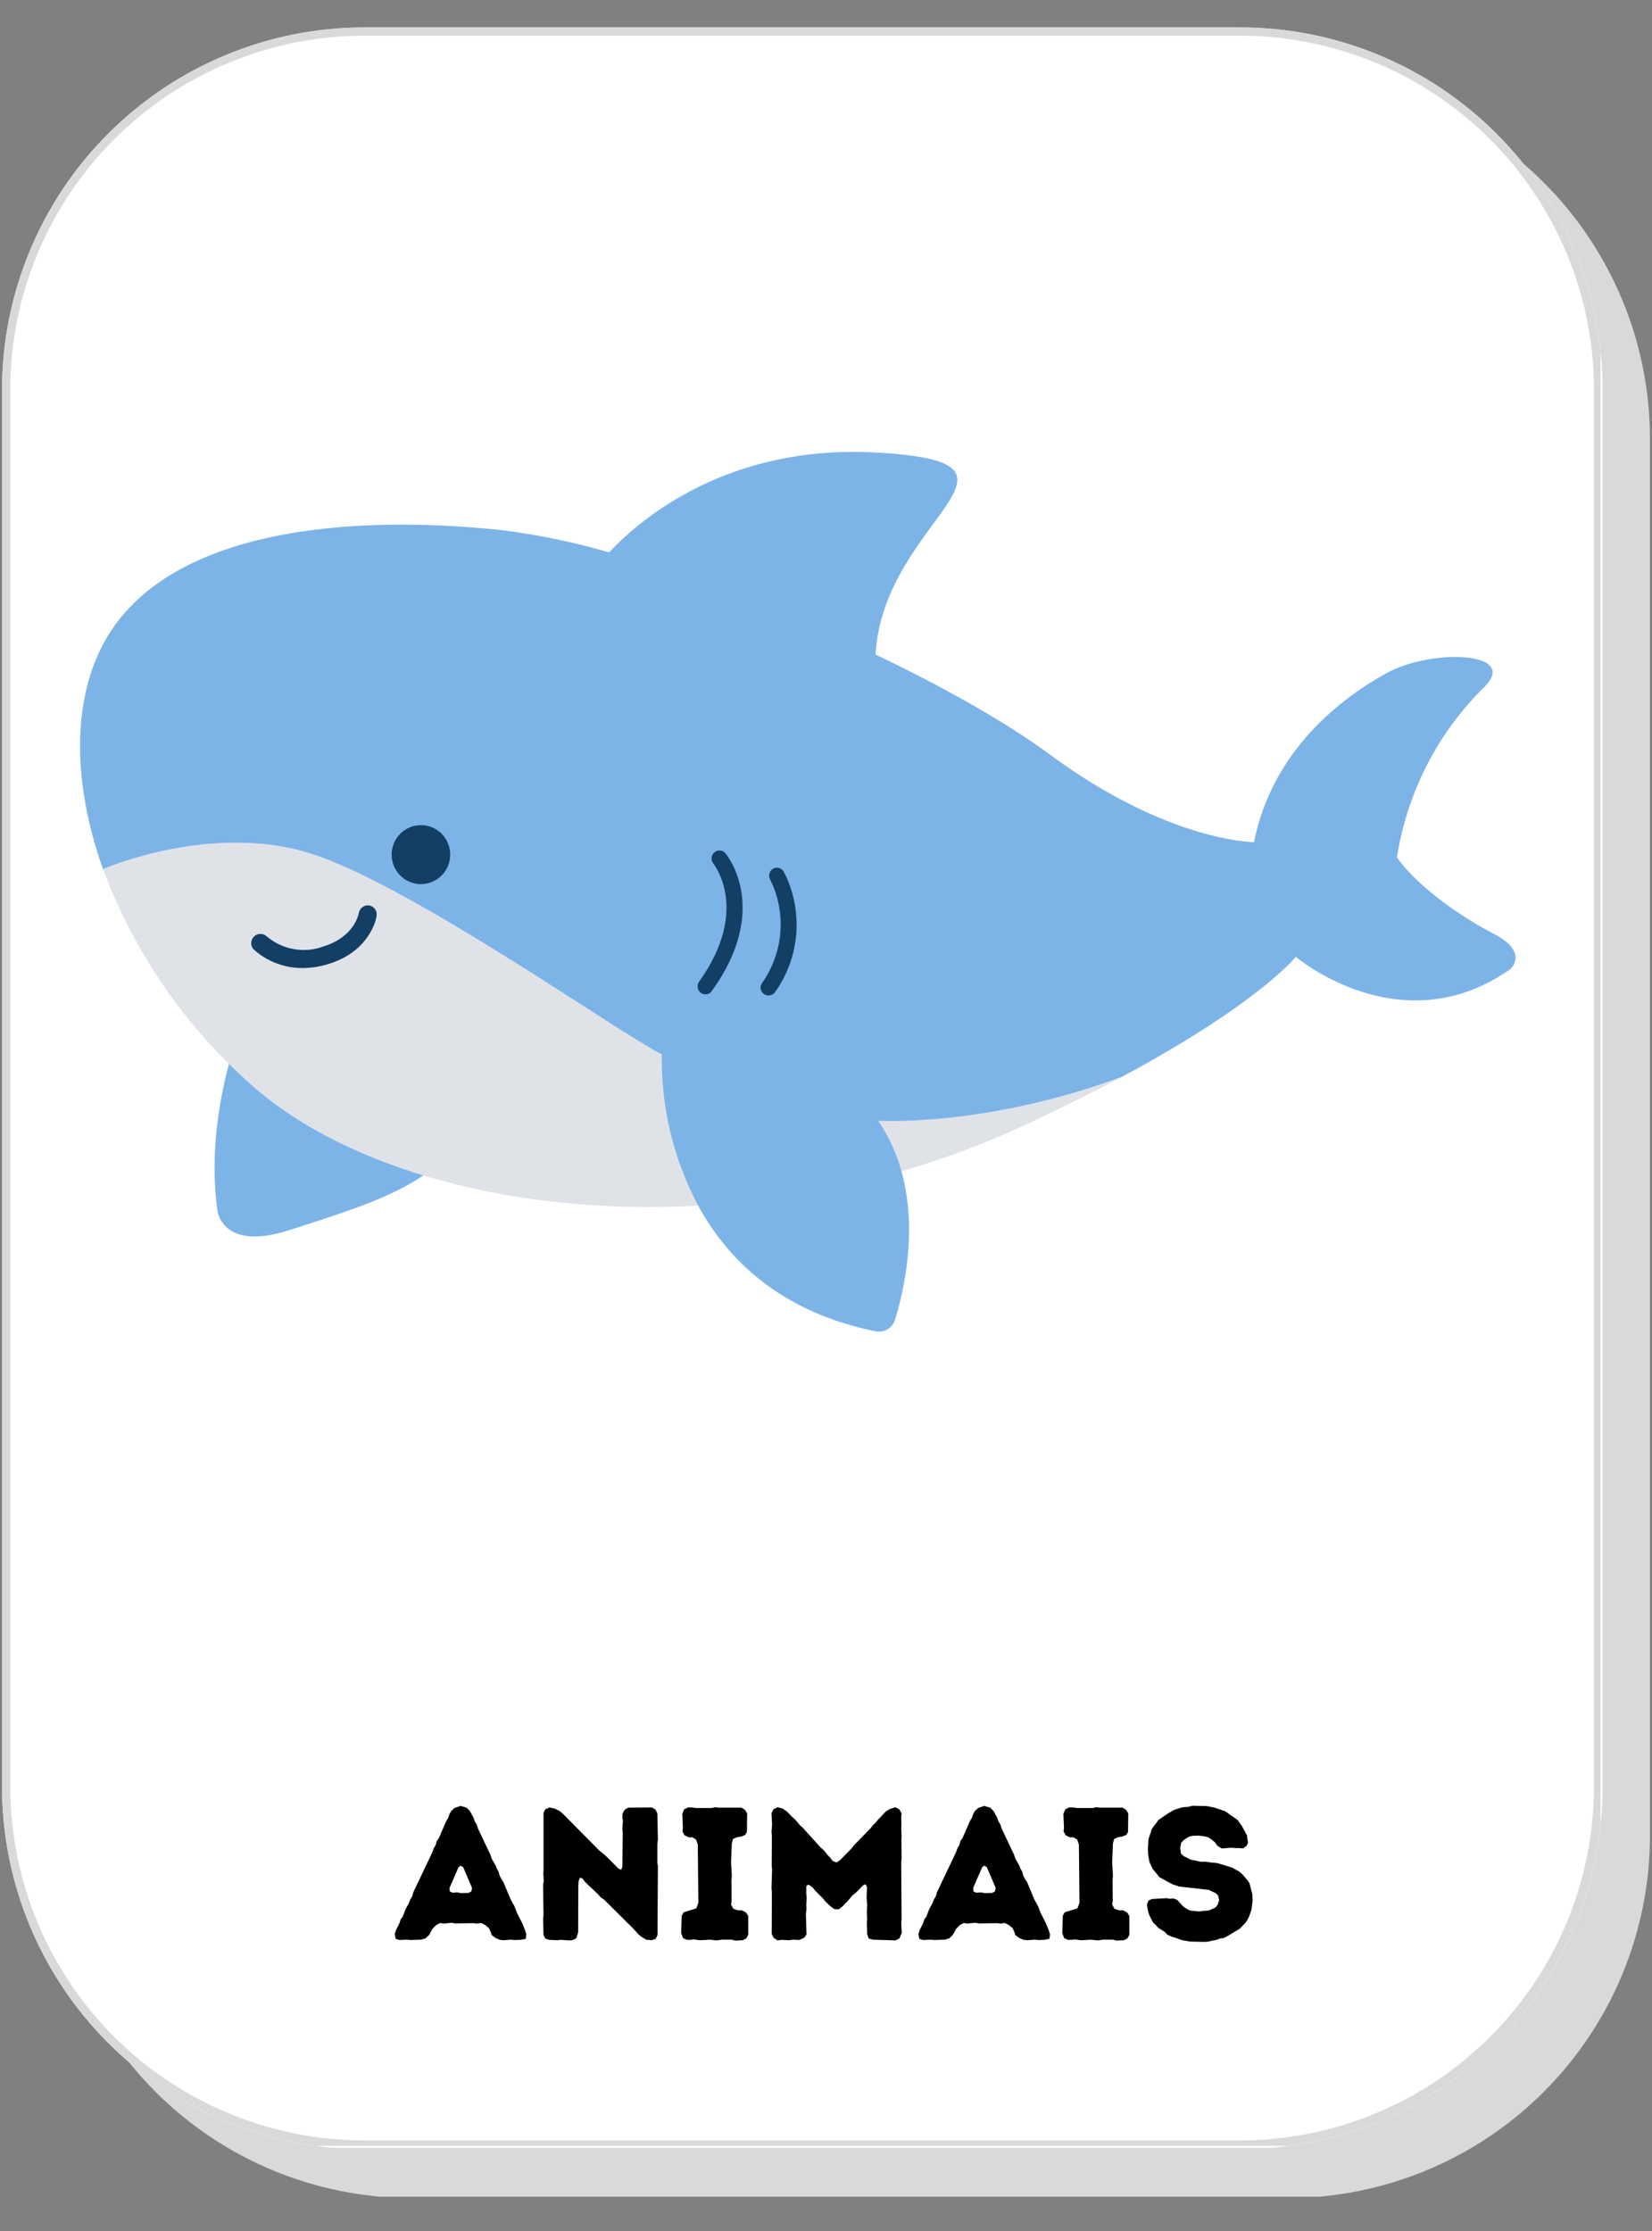 <svg xmlns="http://www.w3.org/2000/svg" xmlns:xlink="http://www.w3.org/1999/xlink" width="200" zoomAndPan="magnify" viewBox="0 0 150 202.5" height="270" preserveAspectRatio="xMidYMid meet" version="1.0"><rect x="0" y="0" width="150" height="202.5" fill="#808080" stroke="none"/><defs><g/><clipPath id="3acd13c7d7"><path d="M 4.48 6.926 L 149.812 6.926 L 149.812 199.949 L 4.48 199.949 Z M 4.48 6.926 " clip-rule="nonzero"/></clipPath><clipPath id="0da4a35e83"><path d="M 37.398 6.926 L 116.898 6.926 C 125.629 6.926 134 10.395 140.172 16.566 C 146.348 22.742 149.816 31.113 149.816 39.844 L 149.816 166.594 C 149.816 175.324 146.348 183.695 140.172 189.871 C 134 196.043 125.629 199.512 116.898 199.512 L 37.398 199.512 C 28.668 199.512 20.297 196.043 14.121 189.871 C 7.949 183.695 4.48 175.324 4.48 166.594 L 4.48 39.844 C 4.48 31.113 7.949 22.742 14.121 16.566 C 20.297 10.395 28.668 6.926 37.398 6.926 Z M 37.398 6.926 " clip-rule="nonzero"/></clipPath><clipPath id="00a5835bbe"><path d="M 0.184 2.488 L 145.52 2.488 L 145.52 195 L 0.184 195 Z M 0.184 2.488 " clip-rule="nonzero"/></clipPath><clipPath id="30f6a6999d"><path d="M 33.102 2.488 L 112.602 2.488 C 121.332 2.488 129.703 5.957 135.879 12.133 C 142.051 18.305 145.52 26.676 145.52 35.406 L 145.52 162.156 C 145.52 170.887 142.051 179.262 135.879 185.434 C 129.703 191.605 121.332 195.074 112.602 195.074 L 33.102 195.074 C 24.371 195.074 16 191.605 9.828 185.434 C 3.652 179.262 0.184 170.887 0.184 162.156 L 0.184 35.406 C 0.184 26.676 3.652 18.305 9.828 12.133 C 16 5.957 24.371 2.488 33.102 2.488 Z M 33.102 2.488 " clip-rule="nonzero"/></clipPath><clipPath id="a1f1aa14fc"><path d="M 0.184 2.492 L 145.328 2.492 L 145.328 194.766 L 0.184 194.766 Z M 0.184 2.492 " clip-rule="nonzero"/></clipPath><clipPath id="92d6c40b85"><path d="M 33.102 2.492 L 112.598 2.492 C 121.328 2.492 129.699 5.957 135.871 12.133 C 142.047 18.305 145.512 26.676 145.512 35.406 L 145.512 162.148 C 145.512 170.879 142.047 179.254 135.871 185.426 C 129.699 191.598 121.328 195.066 112.598 195.066 L 33.102 195.066 C 24.371 195.066 16 191.598 9.824 185.426 C 3.652 179.254 0.184 170.879 0.184 162.148 L 0.184 35.406 C 0.184 26.676 3.652 18.305 9.824 12.133 C 16 5.957 24.371 2.492 33.102 2.492 Z M 33.102 2.492 " clip-rule="nonzero"/></clipPath></defs><g clip-path="url(#3acd13c7d7)"><g clip-path="url(#0da4a35e83)"><path fill="#d9d9d9" d="M 4.48 6.926 L 149.816 6.926 L 149.816 199.383 L 4.48 199.383 Z M 4.48 6.926 " fill-opacity="1" fill-rule="nonzero"/></g></g><g clip-path="url(#00a5835bbe)"><g clip-path="url(#30f6a6999d)"><path fill="#ffffff" d="M 0.184 2.488 L 145.52 2.488 L 145.52 194.945 L 0.184 194.945 Z M 0.184 2.488 " fill-opacity="1" fill-rule="nonzero"/></g></g><g clip-path="url(#a1f1aa14fc)"><g clip-path="url(#92d6c40b85)"><path stroke-linecap="butt" transform="matrix(0.748, 0, 0, 0.748, 0.185, 2.49)" fill="none" stroke-linejoin="miter" d="M 43.997 0.002 L 150.254 0.002 C 161.923 0.002 173.112 4.634 181.362 12.888 C 189.617 21.138 194.248 32.327 194.248 43.996 L 194.248 213.403 C 194.248 225.072 189.617 236.267 181.362 244.516 C 173.112 252.766 161.923 257.402 150.254 257.402 L 43.997 257.402 C 32.328 257.402 21.139 252.766 12.884 244.516 C 4.635 236.267 -0.002 225.072 -0.002 213.403 L -0.002 43.996 C -0.002 32.327 4.635 21.138 12.884 12.888 C 21.139 4.634 32.328 0.002 43.997 0.002 Z M 43.997 0.002 " stroke="#d9d9d9" stroke-width="2" stroke-opacity="1" stroke-miterlimit="4"/></g></g><path fill="#7db4e8" d="M 21.637 93.887 C 21.637 93.887 21.578 94.039 21.48 94.32 C 20.875 96.039 18.77 102.695 19.73 109.801 C 19.73 109.801 20.043 113.656 26.266 111.656 C 32.703 109.578 37.48 108.137 40.738 104.773 C 43.992 101.414 21.637 93.887 21.637 93.887 Z M 21.637 93.887 " fill-opacity="1" fill-rule="nonzero"/><path stroke-linecap="round" transform="matrix(0.654, 0, 0, 0.658, 7.259, 41.011)" fill="none" stroke-linejoin="round" d="M 67.759 60.682 C 67.759 61.21 67.579 61.721 67.215 62.214 C 66.856 62.7 66.342 63.134 65.673 63.508 C 65.003 63.882 64.232 64.173 63.36 64.375 C 62.487 64.577 61.573 64.678 60.629 64.678 C 59.684 64.678 58.776 64.577 57.904 64.375 C 57.025 64.173 56.254 63.882 55.591 63.508 C 54.921 63.134 54.407 62.7 54.043 62.214 C 53.678 61.721 53.499 61.21 53.499 60.682 C 53.499 60.147 53.678 59.637 54.043 59.15 C 54.407 58.657 54.921 58.23 55.591 57.85 C 56.254 57.475 57.025 57.185 57.904 56.983 C 58.776 56.781 59.684 56.68 60.629 56.68 C 61.573 56.68 62.487 56.781 63.36 56.983 C 64.232 57.185 65.003 57.475 65.673 57.85 C 66.342 58.23 66.856 58.657 67.215 59.15 C 67.579 59.637 67.759 60.147 67.759 60.682 Z M 67.759 60.682 " stroke="#231f20" stroke-width="2.5" stroke-opacity="1" stroke-miterlimit="4"/><path fill="#dfe3e8" d="M 101.902 97.723 C 99.289 99.117 96.309 100.609 92.863 102.207 C 89.293 103.852 85.625 105.219 81.855 106.312 C 75.816 108.055 69.664 109.094 63.391 109.434 C 46.816 110.355 31.488 106.145 22.867 98.512 C 19.844 95.852 17.188 92.863 14.898 89.543 C 12.613 86.223 10.762 82.668 9.352 78.887 L 16.539 69.5 L 91.707 83.973 Z M 101.902 97.723 " fill-opacity="1" fill-rule="nonzero"/><path fill="#7db4e8" d="M 137.141 87.965 C 127.199 94.957 117.656 86.848 117.656 86.848 C 117.656 86.848 114.387 91.012 101.902 97.723 C 89.484 102.328 79.738 101.73 79.738 101.73 C 80.703 103.145 81.41 104.68 81.855 106.332 C 83.371 111.75 82.02 117.355 81.262 119.801 C 81.203 119.98 81.117 120.145 81 120.293 C 80.887 120.438 80.746 120.559 80.586 120.656 C 80.426 120.75 80.254 120.816 80.066 120.848 C 79.883 120.879 79.699 120.875 79.516 120.84 C 70.863 119.09 66.086 114.348 63.391 109.434 C 61.133 105.141 60.031 100.566 60.086 95.707 C 55.508 93.309 37.266 80.348 28.199 77.465 C 19.266 74.645 9.625 78.762 9.352 78.887 C 6.605 71.168 6.492 63.609 9.512 58.195 C 15.238 47.953 31.781 46.668 45.461 48.109 C 48.797 48.52 52.078 49.195 55.305 50.137 C 58.195 47.059 66.086 40.352 79.496 41.07 C 95.836 41.973 80.23 46.992 79.496 59.406 C 85.789 62.414 91.43 65.609 95.262 68.438 C 106.074 76.438 113.863 76.438 113.863 76.438 C 115.535 68.039 121.898 63.281 125.949 61.07 C 130 58.859 138.008 59.129 134.781 62.352 C 132.664 64.43 130.926 66.793 129.566 69.438 C 128.211 72.082 127.305 74.875 126.844 77.812 C 128.152 79.789 131.695 82.73 135.656 84.77 C 138.883 86.445 137.141 87.965 137.141 87.965 Z M 137.141 87.965 " fill-opacity="1" fill-rule="nonzero"/><path fill="#143f65" d="M 64.066 90.254 C 63.91 90.258 63.77 90.215 63.645 90.117 C 63.484 90.004 63.387 89.848 63.352 89.652 C 63.316 89.457 63.355 89.277 63.469 89.117 C 68.176 82.539 64.777 78.426 64.777 78.387 C 64.648 78.234 64.594 78.059 64.609 77.859 C 64.625 77.66 64.711 77.496 64.863 77.367 C 65.012 77.238 65.188 77.184 65.383 77.199 C 65.578 77.215 65.742 77.301 65.867 77.453 C 66.039 77.656 69.988 82.512 64.633 89.953 C 64.496 90.148 64.305 90.25 64.066 90.254 Z M 64.066 90.254 " fill-opacity="1" fill-rule="nonzero"/><path fill="#143f65" d="M 69.777 90.355 C 69.625 90.355 69.484 90.312 69.359 90.223 C 69.199 90.105 69.102 89.949 69.07 89.754 C 69.039 89.555 69.082 89.379 69.195 89.215 C 69.676 88.539 70.055 87.812 70.336 87.035 C 70.617 86.254 70.793 85.449 70.855 84.625 C 70.922 83.797 70.875 82.977 70.715 82.16 C 70.559 81.348 70.297 80.57 69.926 79.828 C 69.832 79.656 69.809 79.473 69.863 79.281 C 69.914 79.09 70.027 78.945 70.199 78.848 C 70.371 78.754 70.551 78.73 70.742 78.785 C 70.93 78.836 71.074 78.949 71.168 79.125 C 71.613 79.984 71.93 80.891 72.121 81.84 C 72.312 82.789 72.375 83.746 72.305 84.711 C 72.23 85.68 72.031 86.617 71.699 87.527 C 71.371 88.438 70.922 89.285 70.359 90.07 C 70.211 90.266 70.02 90.359 69.777 90.355 Z M 69.777 90.355 " fill-opacity="1" fill-rule="nonzero"/><path fill="#143f65" d="M 40.879 77.57 C 40.879 77.926 40.812 78.266 40.68 78.594 C 40.543 78.922 40.352 79.215 40.102 79.465 C 39.852 79.715 39.566 79.91 39.238 80.043 C 38.914 80.18 38.574 80.25 38.219 80.25 C 37.867 80.25 37.527 80.18 37.203 80.043 C 36.875 79.91 36.59 79.715 36.34 79.465 C 36.09 79.215 35.898 78.922 35.762 78.594 C 35.629 78.266 35.559 77.926 35.559 77.57 C 35.559 77.215 35.629 76.875 35.762 76.547 C 35.898 76.219 36.09 75.93 36.34 75.676 C 36.59 75.426 36.875 75.234 37.203 75.098 C 37.527 74.961 37.867 74.895 38.219 74.895 C 38.574 74.895 38.914 74.961 39.238 75.098 C 39.566 75.234 39.852 75.426 40.102 75.676 C 40.352 75.93 40.543 76.219 40.68 76.547 C 40.812 76.875 40.879 77.215 40.879 77.57 Z M 40.879 77.57 " fill-opacity="1" fill-rule="nonzero"/><path fill="#143f65" d="M 27.52 87.867 C 26.688 87.875 25.883 87.734 25.105 87.438 C 24.328 87.145 23.629 86.715 23.012 86.156 C 22.867 85.988 22.801 85.797 22.812 85.574 C 22.82 85.355 22.902 85.168 23.059 85.012 C 23.211 84.855 23.398 84.773 23.617 84.77 C 23.836 84.762 24.027 84.828 24.195 84.973 C 24.918 85.59 25.75 85.984 26.684 86.148 C 27.621 86.309 28.535 86.223 29.422 85.887 C 32.18 85.023 32.566 82.957 32.578 82.875 C 32.617 82.645 32.73 82.465 32.918 82.332 C 33.102 82.195 33.309 82.148 33.535 82.184 C 33.75 82.223 33.922 82.336 34.051 82.516 C 34.18 82.695 34.227 82.898 34.195 83.117 C 34.195 83.25 33.68 86.293 29.879 87.48 C 29.113 87.727 28.328 87.855 27.52 87.867 Z M 27.52 87.867 " fill-opacity="1" fill-rule="nonzero"/><g fill="#000000" fill-opacity="1"><g transform="translate(35.618, 176.072)"><g><path d="M 10.129 0.035 L 10.781 -0.016 L 11.109 0.016 L 11.641 0 L 12.121 -0.086 L 12.172 -0.496 L 12.051 -0.895 L 11.793 -1.527 L 11.332 -2.422 L 11.09 -3.055 L 10.746 -3.676 L 10.094 -5.234 L 9.922 -5.492 L 9.75 -5.82 L 9.648 -6.199 L 9.492 -6.457 L 9.391 -6.73 L 9.031 -7.363 L 8.91 -7.727 L 7.777 -10.113 L 7.676 -10.457 L 7.484 -10.766 L 7.383 -11.074 L 7.055 -11.676 L 6.766 -11.984 L 6.199 -12.156 L 5.648 -11.965 L 5.34 -11.676 L 5.184 -11.383 L 5.066 -11.039 L 4.91 -10.797 L 4.223 -9.219 L 4.035 -8.961 L 3.949 -8.617 L 3.758 -8.293 L 3.656 -7.984 L 1.906 -4.309 L 1.801 -3.93 L 1.633 -3.676 L 1.512 -3.332 L 1.203 -2.781 L 0.945 -2.094 L 0.754 -1.855 L 0.668 -1.547 L 0.328 -0.859 L 0.223 -0.516 L 0.309 -0.086 L 0.652 0.016 L 1.32 -0.016 L 1.664 0.016 L 2.625 -0.016 L 3.023 -0.137 L 3.348 -0.445 L 3.656 -1.012 L 3.984 -1.34 L 4.344 -1.527 L 4.668 -1.477 L 5.391 -1.547 L 5.699 -1.492 L 7.383 -1.512 L 7.691 -1.477 L 8.07 -1.527 L 8.445 -1.34 L 8.773 -1.062 L 8.926 -0.738 L 9.031 -0.43 L 9.375 -0.172 L 9.77 0 Z M 6.23 -4.242 L 5.887 -4.309 L 5.492 -4.273 L 5.219 -4.395 L 5.203 -4.723 L 6.008 -6.574 L 6.199 -6.73 L 6.438 -6.594 L 7.246 -4.703 L 7.176 -4.395 L 6.918 -4.258 Z M 6.23 -4.242 "/></g></g></g><g fill="#000000" fill-opacity="1"><g transform="translate(48.08, 176.072)"><g><path d="M 10.129 -0.293 L 10.594 -0.016 L 11.074 0.035 L 11.449 -0.086 L 11.621 -0.43 L 11.656 -6.695 L 11.605 -6.988 L 11.605 -8.688 L 11.656 -9.098 L 11.605 -11.484 L 11.434 -11.828 L 11.09 -12.016 L 8.961 -12 L 8.637 -11.812 L 8.445 -11.449 L 8.43 -11.09 L 8.48 -10.816 L 8.43 -10.094 L 8.465 -9.719 L 8.43 -6.645 L 8.328 -6.352 L 8.07 -6.473 L 6.852 -7.691 L 6.371 -8.07 L 2.988 -11.484 L 2.73 -11.691 L 2.336 -11.898 L 1.82 -12.016 L 1.426 -11.848 L 1.27 -11.52 L 1.27 -6.316 L 1.254 -6.027 L 1.289 -5.32 L 1.234 -5.031 L 1.27 -2.215 L 1.234 -1.887 L 1.27 -0.445 L 1.426 -0.121 L 1.785 0 L 2.488 0.035 L 2.867 0 L 3.535 0.051 L 3.898 0.035 L 4.242 -0.137 L 4.414 -0.668 L 4.43 -5.012 L 4.465 -5.355 L 4.582 -5.648 L 4.809 -5.562 L 5.031 -5.27 L 6.25 -4.102 L 6.473 -3.844 L 6.766 -3.656 L 9.426 -1.012 L 9.871 -0.516 Z M 10.129 -0.293 "/></g></g></g><g fill="#000000" fill-opacity="1"><g transform="translate(61.023, 176.072)"><g><path d="M 5.75 0.07 L 6.438 0.035 L 6.746 -0.137 L 6.918 -0.465 L 6.918 -2.164 L 6.711 -2.488 L 6.336 -2.68 L 5.973 -2.68 L 5.562 -2.816 L 5.355 -3.211 L 5.406 -3.535 L 5.391 -5.426 L 5.426 -5.801 L 5.355 -7.039 L 5.426 -8.773 L 5.547 -9.168 L 5.922 -9.32 L 6.266 -9.375 L 6.625 -9.512 L 6.797 -9.785 L 6.816 -11.484 L 6.609 -11.812 L 6.301 -12 L 4.223 -12 L 3.914 -12.035 L 3.57 -11.965 L 2.164 -11.965 L 1.836 -12.016 L 1.441 -12.016 L 1.098 -11.848 L 0.926 -11.434 L 0.98 -10.164 L 0.945 -9.836 L 1.133 -9.492 L 1.512 -9.305 L 1.855 -9.305 L 2.18 -9.098 L 2.336 -8.637 L 2.387 -3.363 L 2.199 -2.852 L 1.062 -2.508 L 0.875 -2.199 L 0.824 -0.617 L 0.996 -0.156 L 1.34 0 L 1.664 0 L 1.992 -0.035 L 2.488 0.035 L 3.023 0.016 L 3.363 -0.016 L 4.051 0.051 L 4.566 -0.016 L 5.406 -0.016 Z M 5.75 0.07 "/></g></g></g><g fill="#000000" fill-opacity="1"><g transform="translate(68.816, 176.072)"><g><path d="M 1.785 0.051 L 2.129 0 L 2.797 0.035 L 3.176 -0.016 L 3.727 0.016 L 4.207 -0.188 L 4.414 -0.496 L 4.359 -2.301 L 4.414 -2.832 L 4.395 -3.191 L 4.43 -3.812 L 4.395 -4.188 L 4.395 -4.859 L 4.551 -5.012 L 4.723 -4.945 L 4.996 -4.723 L 5.203 -4.465 L 5.906 -3.758 L 6.129 -3.484 L 6.594 -3.039 L 6.953 -2.781 L 7.332 -2.766 L 7.676 -3.023 L 7.914 -3.277 L 8.121 -3.484 L 8.602 -4.051 L 8.84 -4.223 L 9.547 -4.945 L 9.77 -5.047 L 9.906 -4.789 L 9.871 -3.844 L 9.922 -3.16 L 9.891 -2.488 L 9.922 -1.855 L 9.891 -1.547 L 9.922 -0.773 L 9.922 -0.516 L 10.059 -0.121 L 10.422 -0.016 L 12.5 0.051 L 12.859 -0.137 L 13.066 -0.637 L 13.012 -1.527 L 13.047 -1.871 L 13.012 -7.023 L 13.047 -7.398 L 13.031 -9.098 L 13.047 -9.426 L 13.012 -10.164 L 13.031 -10.457 L 13.012 -11.16 L 13.047 -11.484 L 12.84 -11.848 L 12.48 -12.035 L 11.984 -11.879 L 11.621 -11.656 L 10.902 -10.902 L 10.68 -10.625 L 10.473 -10.438 L 10.23 -10.129 L 8.723 -8.582 L 8.5 -8.293 L 7.449 -7.227 L 7.141 -7.023 L 6.781 -7.16 L 6.574 -7.449 L 6.336 -7.691 L 6.027 -8.086 L 5.648 -8.43 L 4.086 -10.164 L 3.844 -10.371 L 3.398 -10.902 L 3.125 -11.141 L 2.68 -11.605 L 2.285 -11.898 L 1.801 -12.035 L 1.426 -11.863 L 1.234 -11.504 L 1.289 -10.457 L 1.234 -9.785 L 1.27 -9.477 L 1.254 -6.73 L 1.289 -6.387 L 1.234 -4.652 L 1.27 -4.328 L 1.254 -0.531 L 1.441 -0.172 Z M 1.785 0.051 "/></g></g></g><g fill="#000000" fill-opacity="1"><g transform="translate(83.166, 176.072)"><g><path d="M 10.129 0.035 L 10.781 -0.016 L 11.109 0.016 L 11.641 0 L 12.121 -0.086 L 12.172 -0.496 L 12.051 -0.895 L 11.793 -1.527 L 11.332 -2.422 L 11.09 -3.055 L 10.746 -3.676 L 10.094 -5.234 L 9.922 -5.492 L 9.75 -5.82 L 9.648 -6.199 L 9.492 -6.457 L 9.391 -6.73 L 9.031 -7.363 L 8.91 -7.727 L 7.777 -10.113 L 7.676 -10.457 L 7.484 -10.766 L 7.383 -11.074 L 7.055 -11.676 L 6.766 -11.984 L 6.199 -12.156 L 5.648 -11.965 L 5.34 -11.676 L 5.184 -11.383 L 5.066 -11.039 L 4.91 -10.797 L 4.223 -9.219 L 4.035 -8.961 L 3.949 -8.617 L 3.758 -8.293 L 3.656 -7.984 L 1.906 -4.309 L 1.801 -3.93 L 1.633 -3.676 L 1.512 -3.332 L 1.203 -2.781 L 0.945 -2.094 L 0.754 -1.855 L 0.668 -1.547 L 0.328 -0.859 L 0.223 -0.516 L 0.309 -0.086 L 0.652 0.016 L 1.32 -0.016 L 1.664 0.016 L 2.625 -0.016 L 3.023 -0.137 L 3.348 -0.445 L 3.656 -1.012 L 3.984 -1.34 L 4.344 -1.527 L 4.668 -1.477 L 5.391 -1.547 L 5.699 -1.492 L 7.383 -1.512 L 7.691 -1.477 L 8.07 -1.527 L 8.445 -1.34 L 8.773 -1.062 L 8.926 -0.738 L 9.031 -0.43 L 9.375 -0.172 L 9.77 0 Z M 6.23 -4.242 L 5.887 -4.309 L 5.492 -4.273 L 5.219 -4.395 L 5.203 -4.723 L 6.008 -6.574 L 6.199 -6.73 L 6.438 -6.594 L 7.246 -4.703 L 7.176 -4.395 L 6.918 -4.258 Z M 6.23 -4.242 "/></g></g></g><g fill="#000000" fill-opacity="1"><g transform="translate(95.628, 176.072)"><g><path d="M 5.75 0.07 L 6.438 0.035 L 6.746 -0.137 L 6.918 -0.465 L 6.918 -2.164 L 6.711 -2.488 L 6.336 -2.68 L 5.973 -2.68 L 5.562 -2.816 L 5.355 -3.211 L 5.406 -3.535 L 5.391 -5.426 L 5.426 -5.801 L 5.355 -7.039 L 5.426 -8.773 L 5.547 -9.168 L 5.922 -9.32 L 6.266 -9.375 L 6.625 -9.512 L 6.797 -9.785 L 6.816 -11.484 L 6.609 -11.812 L 6.301 -12 L 4.223 -12 L 3.914 -12.035 L 3.57 -11.965 L 2.164 -11.965 L 1.836 -12.016 L 1.441 -12.016 L 1.098 -11.848 L 0.926 -11.434 L 0.98 -10.164 L 0.945 -9.836 L 1.133 -9.492 L 1.512 -9.305 L 1.855 -9.305 L 2.18 -9.098 L 2.336 -8.637 L 2.387 -3.363 L 2.199 -2.852 L 1.062 -2.508 L 0.875 -2.199 L 0.824 -0.617 L 0.996 -0.156 L 1.34 0 L 1.664 0 L 1.992 -0.035 L 2.488 0.035 L 3.023 0.016 L 3.363 -0.016 L 4.051 0.051 L 4.566 -0.016 L 5.406 -0.016 Z M 5.75 0.07 "/></g></g></g><g fill="#000000" fill-opacity="1"><g transform="translate(103.421, 176.072)"><g><path d="M 4.617 0.156 L 5.973 0.188 L 6.316 0.156 L 6.66 0.07 L 7.004 0.016 L 7.348 -0.121 L 7.656 -0.156 L 7.984 -0.309 L 9.152 -1.012 L 9.648 -1.527 L 9.82 -1.77 L 10.008 -2.145 L 10.113 -2.453 L 10.215 -2.746 L 10.316 -3.605 L 10.285 -4.156 L 10.027 -5.148 L 9.836 -5.426 L 9.391 -5.941 L 9.082 -6.215 L 8.809 -6.352 L 8.5 -6.539 L 7.16 -6.953 L 6.816 -7.004 L 6.473 -7.023 L 6.113 -7.09 L 5.613 -7.09 L 4.703 -7.277 L 4.07 -7.59 L 3.812 -7.828 L 3.742 -8.344 L 3.828 -8.809 L 4.035 -9.031 L 4.293 -9.219 L 4.566 -9.375 L 4.875 -9.441 L 5.426 -9.461 L 5.973 -9.391 L 6.285 -9.305 L 6.594 -9.098 L 6.883 -8.859 L 7.141 -8.516 L 7.52 -8.293 L 8.328 -8.359 L 8.789 -8.328 L 9.133 -8.328 L 9.441 -8.293 L 9.77 -8.531 L 9.906 -8.824 L 9.836 -9.152 L 9.805 -9.477 L 9.32 -10.371 L 8.945 -10.883 L 7.812 -11.676 L 6.852 -12 L 6.18 -12.137 L 4.859 -12.172 L 4.48 -12.07 L 4.137 -12.051 L 3.828 -12 L 3.176 -11.793 L 2.594 -11.449 L 1.77 -10.883 L 1.168 -10.078 L 0.859 -9.133 L 0.809 -8.293 L 0.824 -7.762 L 0.945 -7.074 L 1.219 -6.473 L 1.855 -5.684 L 3.023 -5.047 L 3.641 -4.84 L 6.336 -4.531 L 6.953 -4.242 L 7.176 -4.035 L 7.277 -3.605 L 7.141 -3.176 L 6.918 -2.918 L 6.336 -2.66 L 5.801 -2.625 L 5.492 -2.574 L 4.617 -2.66 L 4.328 -2.816 L 4.035 -3.004 L 3.469 -3.621 L 3.125 -3.758 L 2.816 -3.727 L 2.488 -3.777 L 1.168 -3.707 L 0.859 -3.57 L 0.723 -3.211 L 0.773 -2.867 L 0.84 -2.523 L 0.945 -2.215 L 1.27 -1.578 L 1.512 -1.355 L 1.734 -1.098 L 2.336 -0.723 L 2.574 -0.465 L 2.902 -0.309 L 3.246 -0.207 L 3.914 0.035 Z M 4.617 0.156 "/></g></g></g></svg>